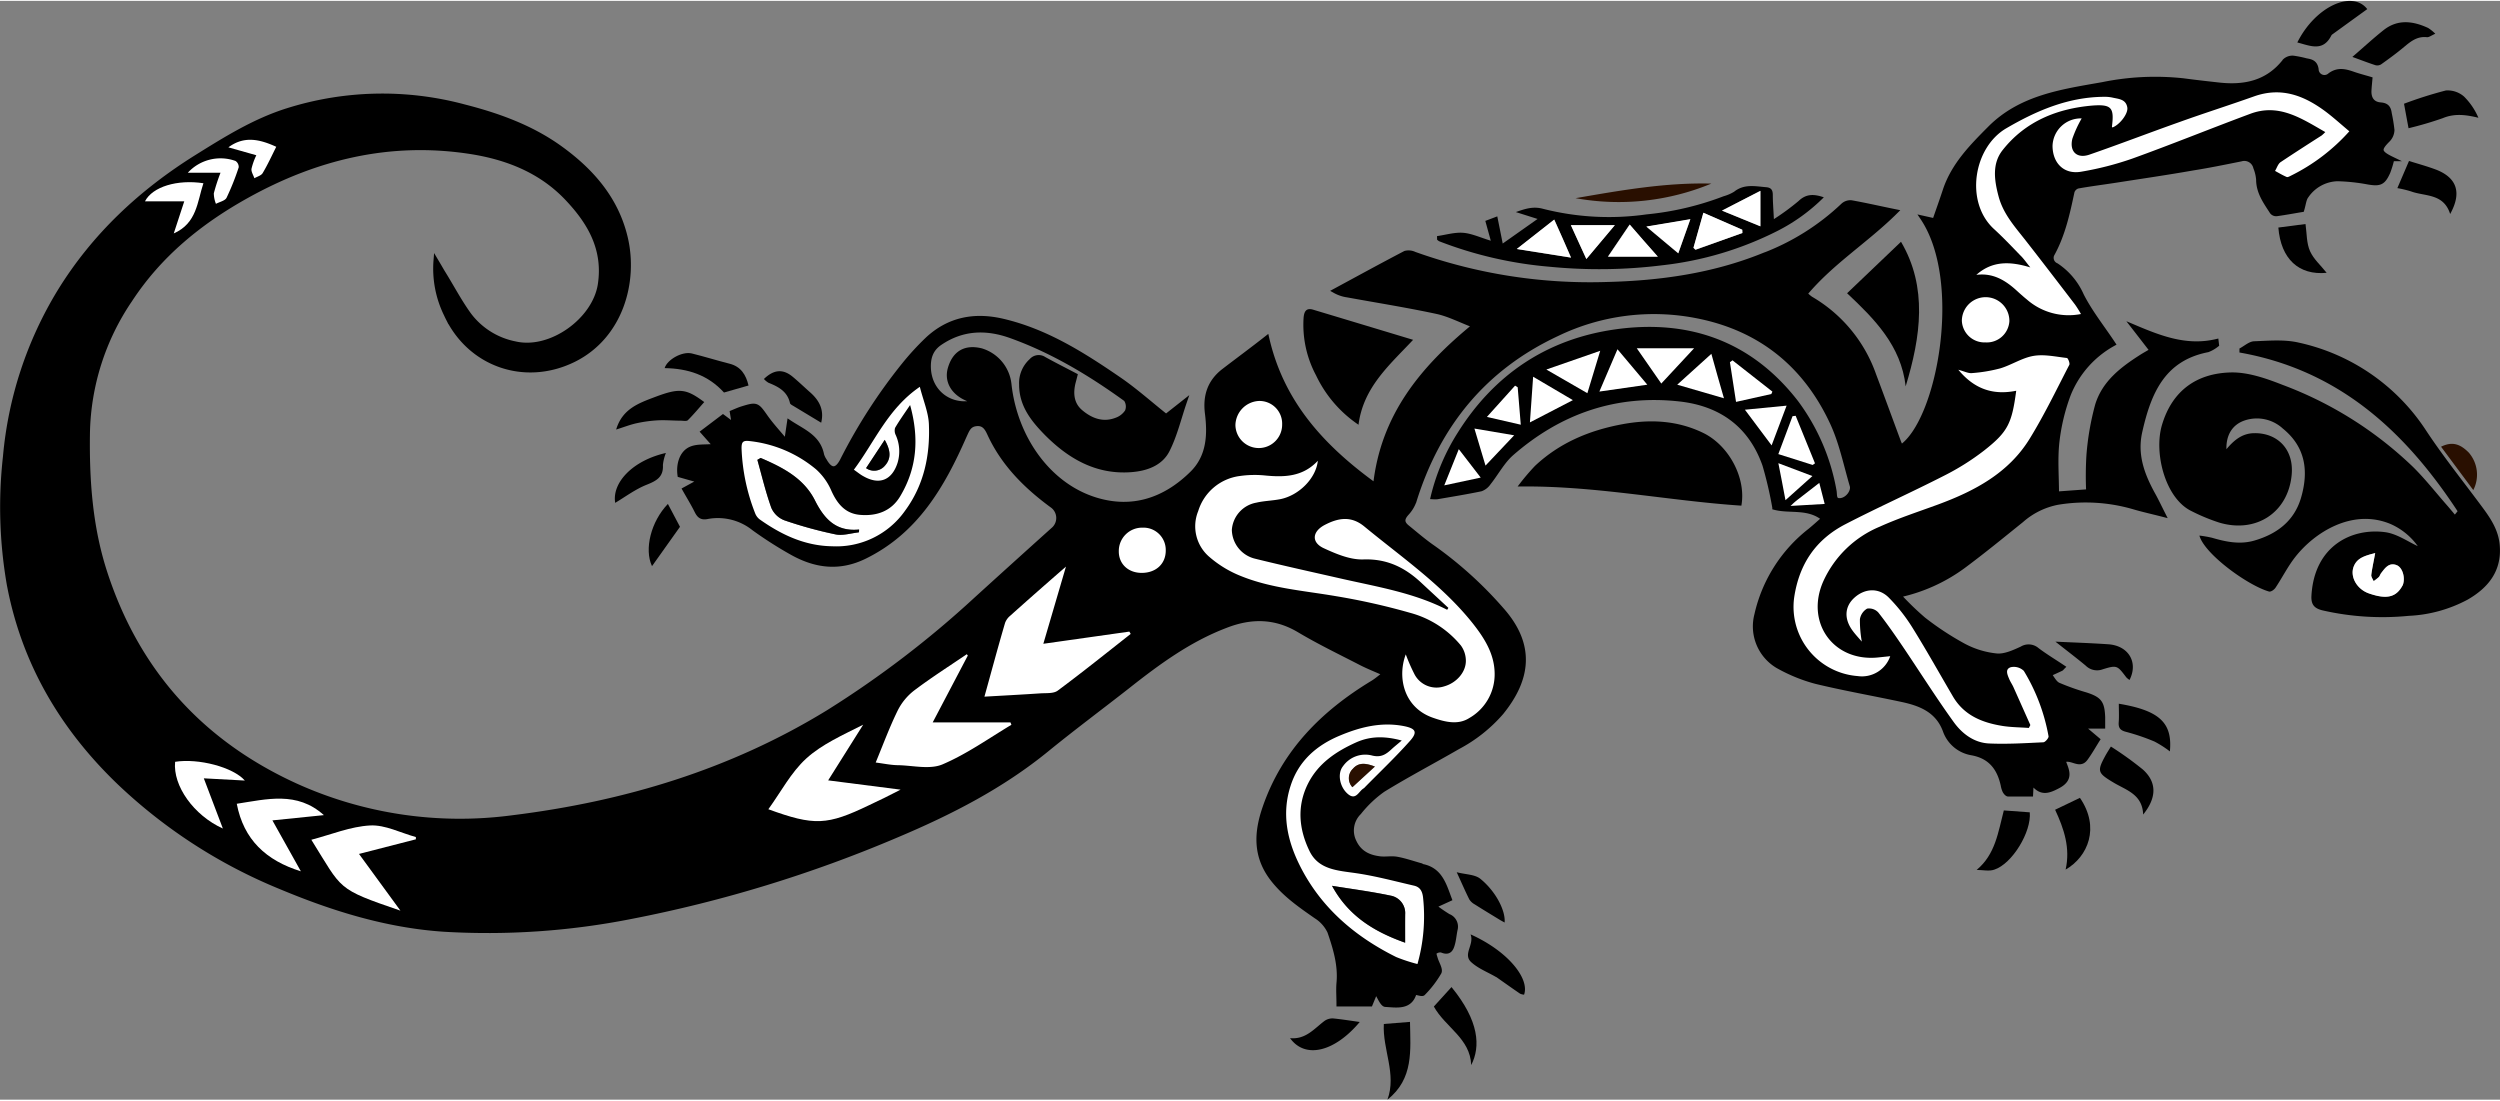 <?xml version="1.0"?>
<svg xmlns="http://www.w3.org/2000/svg" id="Layer_1" data-name="Layer 1" viewBox="0 0 552.22 242.71" width="552" height="243"><rect x="0" y="0" width="552.22" height="242.71" fill="#808080" stroke="none"/><defs><style>.cls-1{stroke:#000;stroke-miterlimit:10;}.cls-1,.cls-2,.cls-3,.cls-4{fill-rule:evenodd;}.cls-3{fill:#290f00;}.cls-4{fill:#fff;}</style></defs><path class="cls-1" d="M291.82,113.48c3.25,14.27,12.15,24.07,23.95,32.59,1.65-15.26,10.27-25.81,21.88-35.29-3.15-1.2-5.65-2.52-8.32-3.09-6.53-1.4-13.14-2.45-19.72-3.65a7.88,7.88,0,0,1-2.78-.94c5.18-2.8,10.34-5.63,15.55-8.35a3,3,0,0,1,2.05.21A115,115,0,0,0,367,101.63c11.74-.29,23.29-1.91,34.29-6.32a52.56,52.56,0,0,0,17.78-11.1,2.42,2.42,0,0,1,1.85-.63c3.19.57,6.36,1.3,9.8,2-6.5,6.46-14.18,11.17-20,18.16a9.18,9.18,0,0,0,1.24,1.07,31.61,31.61,0,0,1,13.93,16.81c1.85,4.91,3.64,9.84,5.47,14.75.15.41.35.81.54,1.22,8.46-5.75,14.18-36.61,4.73-50.62l2.68.6c.78-2.25,1.57-4.45,2.3-6.67,1.86-5.63,5.91-9.71,9.93-13.75,6.83-6.85,15.95-8.09,24.85-9.66a57.87,57.87,0,0,1,17.86-.85c2.61.35,5.22.64,7.83.93,5.74.64,10.84-.44,14.61-5.3a2.49,2.49,0,0,1,1.84-.63,24.69,24.69,0,0,1,2.89.59c1.15.19,2,.45,2.22,1.93a1.78,1.78,0,0,0,3,1.27c1.83-1.34,3.5-.82,5.29-.2,1.17.4,2.38.71,3.59,1.07-.08.9-.17,1.73-.21,2.55-.09,1.79.75,3,2.53,3.12,1.36.11,1.8.73,1.95,1.93a36.14,36.14,0,0,1,.6,3.68,3.27,3.27,0,0,1-.89,2.12c-2.17,2.15-2.1,2.83.86,4.26a22.06,22.06,0,0,1-.87,2.88c-1.08,2.42-1.81,2.69-4.37,2.27a42.33,42.33,0,0,0-6.82-.73,8.58,8.58,0,0,0-6.84,3.75c-.55.7-.61,1.78-1,3.06-1.64.27-3.63.64-5.63.92a1.2,1.2,0,0,1-1-.44c-1.42-2.2-3-4.34-3-7.15a9,9,0,0,0-.63-2.66A2.54,2.54,0,0,0,507,74c-3.54.71-7.07,1.44-10.63,2-5.68,1-11.39,1.83-17.09,2.72-2.78.43-5.58.78-8.36,1.28a1.88,1.88,0,0,0-1.2,1.18c-1,4.7-2,9.36-4.31,13.63a1.78,1.78,0,0,0,.8,2.64,15.35,15.35,0,0,1,5.57,6.61c1.91,3.77,4.62,7.13,7,10.74A22.2,22.2,0,0,0,468.89,126a43.85,43.85,0,0,0-2.51,10.46c-.42,3.75-.09,7.59-.09,11.46l7-.51a74.61,74.61,0,0,1,.06-8.06,59.4,59.4,0,0,1,1.91-11c1.53-5,5.49-8,9.75-10.72.7-.44,1.43-.84,2.3-1.36-1.43-1.86-2.75-3.56-4.07-5.26,5.84,2.48,11.68,4.79,18.31,3.23l.09.76a7.53,7.53,0,0,1-2,1.15c-9.88,1.92-13,9.39-14.93,17.94-1.21,5.22.48,9.68,2.91,14.07.69,1.25,1.3,2.54,2.23,4.38-2.56-.66-4.59-1.1-6.57-1.69a37.9,37.9,0,0,0-16.77-1,16.9,16.9,0,0,0-8,3.94c-4.25,3.42-8.47,6.88-12.85,10.13a37.17,37.17,0,0,1-14.27,6.41,63.07,63.07,0,0,0,5.5,5.33,64.67,64.67,0,0,0,8.88,5.83,19.61,19.61,0,0,0,7.26,2.2c1.8.15,3.8-.77,5.54-1.57a2.85,2.85,0,0,1,3.38.27c1.81,1.36,3.76,2.54,5.68,3.82-.2.2-.26.31-.36.36-.87.41-1.76.81-2.64,1.21.66.8,1.16,1.93,2,2.33a52.51,52.51,0,0,0,6.1,2.17c3.05,1,3.63,1.77,3.76,5,0,.58,0,1.16,0,2h-3.79l-.26.51,2.89,2.44c-.85,1.35-1.67,2.82-2.66,4.17-1.39,1.92-3.15-.48-4.94.42.69,2,2,4-1.08,5.65-2.29,1.22-4,1.84-5.94-1-.06,1.28-.09,1.91-.14,2.82-1.65,0-3.33,0-5,0-.27,0-.6-.41-.76-.7a5,5,0,0,1-.4-1.31c-.83-3.78-2.79-6.34-6.86-7.09a7.56,7.56,0,0,1-5.94-5c-1.65-4.4-5.35-5.89-9.45-6.77-6.35-1.36-12.75-2.48-19.05-4a35.87,35.87,0,0,1-8.5-3.48A10.18,10.18,0,0,1,400,174.63a32.63,32.63,0,0,1,11.8-18.6c1-.82,2-1.73,3-2.62-3.37-2.79-7.45-1.54-10.84-2.45a86.3,86.3,0,0,0-2.19-9.42c-3.08-8.76-9.63-13.47-18.66-14.5-14.18-1.61-26.61,2.71-37.25,12-2,1.77-3.34,4.34-5.05,6.49a3.57,3.57,0,0,1-1.71,1.35c-3.21.67-6.45,1.19-9.67,1.75a7.22,7.22,0,0,1-.94,0,46.07,46.07,0,0,1,5.9-13.93c8-12.77,19.55-20.49,34.43-22.6,16.1-2.28,29.78,2.53,39.94,15.66a46.12,46.12,0,0,1,8.4,19.55c.17.87-.17,2.23,1.39,2.06s2.88-2,2.51-3.25c-1.38-4.7-2.36-9.62-4.42-14-5.93-12.7-15.88-20.71-29.74-23.45a49.16,49.16,0,0,0-30.94,3.93c-16.09,7.5-26.32,20.05-31.57,36.87a7.77,7.77,0,0,1-1.65,2.75c-1,1.1-1.17,2,0,3,1.89,1.53,3.72,3.13,5.72,4.51a86.15,86.15,0,0,1,15.19,13.73c7,7.85,6,15.38-.05,22.82a33.21,33.21,0,0,1-9.53,7.56c-5.52,3.19-11.17,6.15-16.59,9.48a25.58,25.58,0,0,0-5.27,5,5.57,5.57,0,0,0-1.05,6.54c1.17,2.44,3.22,3.35,5.67,3.64,1.24.14,2.53-.13,3.74.09,1.78.33,3.5.93,5.25,1.42.12,0,.22.15.35.18,3.93.77,4.81,4.07,6,7.24L328.74,239a33.29,33.29,0,0,0,3.18,2.21,2.48,2.48,0,0,1,1.52,3c-.21,1-.28,1.95-.51,2.89-.32,1.29-.73,2.43-2.52,1.65a1.9,1.9,0,0,0-1.57.47c-.19.17.1.93.24,1.41.29,1,1.16,2.3.82,3a23,23,0,0,1-3.56,4.64c-.23.26-1.16-.12-1.91-.22-.88,3.45-3.89,2.86-6.39,2.72-.73,0-1.37-1.82-2.16-3l-1.19,2.89h-7c0-1.67-.12-3.16,0-4.64.39-4-.76-7.7-2-11.34a8,8,0,0,0-3-3.4c-3.52-2.45-7-4.85-9.67-8.32-3.82-5-3.56-10.21-1.67-15.69,4.25-12.39,12.9-21,23.82-27.61.81-.49,1.54-1.12,2.67-2-2-.89-3.61-1.52-5.16-2.31-4.61-2.38-9.29-4.63-13.74-7.28-5.31-3.16-10.63-3.18-16.21-1-8.1,3.08-15,8.15-21.69,13.44-5.9,4.62-11.92,9.1-17.74,13.84-10,8.18-21.36,14-33.22,19a291.28,291.28,0,0,1-58.76,18,163,163,0,0,1-41.41,2.8c-12.57-.86-24.46-4.57-36-9.4a114.57,114.57,0,0,1-35.56-23c-12.63-12.11-21.15-26.57-24.38-43.87a100.12,100.12,0,0,1-.84-28.14,84.3,84.3,0,0,1,12-36.49c7.64-12.42,18-22.07,30.27-29.73,6.41-4,12.81-8,20.11-10.29a69.7,69.7,0,0,1,39-.83c7.48,1.91,14.69,4.51,21,9,7,5,12.56,11.24,14.62,19.88,2.34,9.77-1,21.93-11.45,27.07-10.85,5.32-23.12,1-28.14-10a23,23,0,0,1-2.3-12c.5.84,1,1.69,1.48,2.52,2,3.19,3.71,6.51,5.9,9.53a16.73,16.73,0,0,0,10.15,6.35c7.82,1.83,17.6-5.19,18.77-13.12,1.16-7.78-2.3-13.68-7.27-18.93-5.89-6.24-13.54-9.17-21.82-10.4-17.45-2.59-33.61,1.31-48.9,9.8-10.35,5.75-19.29,13-25.83,23a54,54,0,0,0-9.37,29.41c-.15,10.46.57,20.74,3.81,30.74,7.07,21.79,21.1,37.44,41.87,47a87.88,87.88,0,0,0,48.11,7.18c24.8-3.06,48.35-10.12,69.82-23.3a220.61,220.61,0,0,0,32.71-25q8.55-7.77,17.14-15.49a3.36,3.36,0,0,0-.28-5c-5.87-4.28-10.92-9.28-14-16-.57-1.25-1.24-2.34-2.9-2.16s-2,1.37-2.64,2.72c-4.81,10.92-10.59,21-22,26.6-5.58,2.74-10.82,2.07-16-.81a86.74,86.74,0,0,1-8.47-5.4,12.71,12.71,0,0,0-10.36-2.58c-1.23.24-1.76-.24-2.27-1.25-.81-1.64-1.78-3.21-2.68-4.81l2.75-1.5c0-.19,0-.38,0-.57l-3.83-1.09c-.3-2.15.3-4.44,1.87-5.49s3.75-.64,6-.93l-2.75-3.1,4.43-3.35,2.47,1.83-.45-2.79c.76-.31,1.47-.64,2.21-.87,3.24-1,3.28-.89,5.23,1.88,1.26,1.78,2.77,3.39,4.16,5.08l.48-.26c.17-1.13.33-2.26.54-3.68,3,2,6.44,3.23,7.2,7.21a4.48,4.48,0,0,0,.59,1.23c1.33,2.36,2.66,2.42,3.91,0a120.19,120.19,0,0,1,13.66-21.16,59,59,0,0,1,5.07-5.53c4.8-4.53,10.52-5.59,16.83-4.09,9.53,2.25,17.63,7.39,25.55,12.82,3.57,2.44,6.81,5.35,10.42,8.22l4.11-3.24c-1.26,3.66-2.12,7.39-3.8,10.71-1.51,3-4.73,4.11-8,4.36-7.61.59-13.59-2.9-18.73-8.07-2.94-3-5.54-6.22-5.54-10.76a6.64,6.64,0,0,1,2.19-5.28,2.15,2.15,0,0,1,2.83-.39c2.24,1.24,4.52,2.39,6.87,3.62-.13.5-.23.93-.35,1.35-.68,2.53-.48,5,1.57,6.72,2.23,1.89,4.9,2.91,7.86,1.77a4.66,4.66,0,0,0,2.39-1.87,2.83,2.83,0,0,0-.27-2.67c-7.84-5.67-16.1-10.64-25.23-13.94-5.45-2-10.8-1.92-15.82,1.49-2.05,1.39-2.62,3.3-2.52,5.61.24,5.29,4.83,8.85,10.32,7.47-1-.41-1.57-.65-2.15-.93-2.88-1.35-4.2-3.85-3.45-6.48,1-3.49,3.39-4.87,6.9-4a8.75,8.75,0,0,1,6.17,7.41c1.27,11.78,8.63,22.31,19.09,25.53,8.13,2.51,15.35.06,21.31-5.83,3.7-3.66,3.94-8.45,3.33-13.27-.48-3.86.57-7,3.69-9.39S288.62,116,291.82,113.48Zm40.09,59.64-.28.4c-7.44-3.81-15.6-5.1-23.62-6.93-6.25-1.42-12.52-2.8-18.75-4.34a6.69,6.69,0,0,1-5.19-6.39,6.58,6.58,0,0,1,5.4-6c1.71-.4,3.5-.43,5.23-.76,4.15-.79,8-4.61,8.36-8.49-3.3,3.53-7.35,3.66-11.6,3.25a23,23,0,0,0-5.69.12,11.08,11.08,0,0,0-9.13,7.74,8.88,8.88,0,0,0,2.44,10.1,24.29,24.29,0,0,0,7,4.25c6.68,2.71,13.87,3.23,20.91,4.43a146.48,146.48,0,0,1,16.46,3.66,21.85,21.85,0,0,1,11.28,7.25,5.76,5.76,0,0,1,1.08,3.22c.09,2.6-2.06,5-4.8,5.79a5.49,5.49,0,0,1-6.47-2.53,40.47,40.47,0,0,1-2-4.54c-1.86,5-.47,11.78,6,14,2.67.94,5.53,1.64,8,.08a11.12,11.12,0,0,0,5.63-9.82c0-4.32-2.22-7.8-4.75-11-6.75-8.57-15.74-14.67-24.05-21.52-2.91-2.39-5.79-1.89-8.76-.32-2.78,1.48-3,3.83-.19,5.13s5.85,2.58,8.75,2.48c5.23-.18,9.18,1.78,12.78,5.14C327.9,169.42,329.91,171.27,331.91,173.12Zm97.6,10.67c-1.12.12-2,.22-2.93.3-9.81.87-15.94-7.88-11.9-16.85a23.62,23.62,0,0,1,12.47-12.06c4.18-1.88,8.56-3.31,12.86-4.89,8.1-3,15.59-6.95,20.26-14.55,3.23-5.25,5.91-10.83,8.75-16.31.17-.34-.3-1.48-.55-1.51-2.45-.28-5-.86-7.36-.46-2.52.43-4.83,2-7.33,2.75a33.9,33.9,0,0,1-6.28,1.05c-.8.08-1.66-.39-3-.74,3.62,4.37,7.81,5.65,12.79,4.64-1,7.23-1.81,9.05-7.13,13.23a54.45,54.45,0,0,1-8.82,5.54c-7.19,3.67-14.56,7-21.73,10.68-6.54,3.37-10.26,8.75-11.37,16.22a15.33,15.33,0,0,0,14,17.35A6.61,6.61,0,0,0,429.51,183.79Zm-104.43,68a38.68,38.68,0,0,0,1.28-14.56c-.17-1.42-.65-2.43-2-2.75-4.26-1-8.5-2.13-12.82-2.76-4-.59-8.26-.74-10.3-4.94-2.34-4.8-2.79-9.86-.32-14.81,2.27-4.53,6.26-7.14,10.72-9.17,3.11-1.41,6.26-1.37,10-.38-.94.8-1.6,1.32-2.22,1.89-1.27,1.19-2.41,1.95-4.46,1.39a6,6,0,0,0-6.3,2.4c-1.29,1.6-.75,4.64,1.14,6.18,1.72,1.4,2.31-.65,3.36-1.25a2.1,2.1,0,0,0,.44-.4c3.32-3.37,6.75-6.63,9.89-10.16,1.75-2,1.16-2.73-1.4-3.24-4.94-1-9.56.19-14,2.05-5.16,2.15-9.19,5.6-11,11.14-2,6.14-.74,12,2,17.55,4.62,9.31,12.14,15.72,21.33,20.28A36.88,36.88,0,0,0,325.08,251.79ZM200.59,142.6c.92.64,1.47,1.11,2.09,1.46,3.47,2,6.26.86,7.5-2.95a8.73,8.73,0,0,0-.38-6.14,2.21,2.21,0,0,1-.16-1.61c.93-1.6,2-3.11,3.32-5.05,2,7.37,1.51,14-2.19,20.16-2,3.28-5.15,4.4-8.79,4.11-3.31-.25-5.11-2.43-6.42-5.35a13.48,13.48,0,0,0-3.37-4.71,27.51,27.51,0,0,0-14.63-6.24c-1.53-.19-1.88.19-1.83,1.58a43.37,43.37,0,0,0,3,14.36,3.08,3.08,0,0,0,1,1.35c4.79,3.41,10,5.85,16,5.94a18.55,18.55,0,0,0,16.11-7.84c4.21-5.71,5.56-12.29,5.27-19.18-.11-2.58-1.21-5.12-2-8.2C208.1,129.11,205.22,136.39,200.59,142.6ZM247.44,164c-4.32,3.81-8.32,7.32-12.29,10.86a3.7,3.7,0,0,0-1.13,1.57c-1.53,5.32-3,10.66-4.56,16.3,4.4-.25,8.39-.46,12.39-.73,1.29-.08,2.89.08,3.81-.61,5.46-4.05,10.76-8.32,16.11-12.52l-.3-.51-19,2.69ZM471.8,65a6.26,6.26,0,0,0-6.45,6.09c0,3.84,2.59,6.33,6.35,5.66a68.53,68.53,0,0,0,11.21-2.87c8.74-3.15,17.36-6.66,26.08-9.9,6.36-2.36,11.34,1,16.61,4.06a9.37,9.37,0,0,1-.8.75c-3,2-6.09,3.86-9.07,5.89-.58.4-.83,1.28-1.23,1.94.85.46,1.68,1,2.57,1.34.22.1.63-.13.92-.28a42.5,42.5,0,0,0,12.93-9.81c-1.78-1.49-3.43-3-5.2-4.33C521,60,516,58,510,60.09c-5.55,2-11.15,3.78-16.7,5.75-6.6,2.34-13.14,4.86-19.76,7.15-2.72.94-4.44-.7-3.75-3.52A25.89,25.89,0,0,1,471.8,65Zm-.16,43.23a24.16,24.16,0,0,0-1.31-2.13c-3.55-4.64-7.11-9.29-10.71-13.9-2.43-3.11-5.12-6-6.18-10-.94-3.53-1.48-7.21.9-10.22,5-6.35,12-9.18,19.87-9.84,4.25-.36,4.78.54,4.27,4.69,0,0,.07.1.11.16,1.6-.6,3.49-3,3.29-4.4-.27-1.88-1.93-1.89-3.3-2.21a8,8,0,0,0-1.76-.17c-7.94,0-14.92,3-21.65,6.94-7.3,4.26-9.21,16.31-2.77,22.24,2,1.87,3.93,3.87,5.86,5.86.69.7,1.26,1.51,2.2,2.65-4.59-1.41-8.47-1.43-11.93,1.64,3.6-.46,6.31,1.13,8.78,3.36.78.71,1.56,1.42,2.38,2.08A14,14,0,0,0,471.64,108.21ZM225.76,183.65a3.21,3.21,0,0,1-.19-.31c-3.89,2.65-7.86,5.18-11.61,8a12.88,12.88,0,0,0-3.68,4.48c-1.78,3.64-3.19,7.47-4.84,11.45,1.76.22,3.42.55,5.09.59,3.26.09,6.93,1,9.69-.19,5.34-2.28,10.16-5.76,15.2-8.74l-.21-.52H218ZM460.46,199l-.4.63c-1.94-.14-3.89-.14-5.8-.44-4.55-.73-8.59-2.35-11.05-6.65-2.93-5.13-5.85-10.27-9-15.28a38,38,0,0,0-5-6.33c-2.24-2.33-5.4-2.18-7.76,0-2.11,2-2.23,4.66-.29,7.26.53.71,1.14,1.35,2,2.37a26.83,26.83,0,0,1-.42-4.94,3.32,3.32,0,0,1,1.6-2.35,2.79,2.79,0,0,1,2.46.85c2,2.52,3.81,5.17,5.61,7.83,3.68,5.43,7.19,11,11,16.31,1.86,2.59,4.5,4.64,7.85,4.8,4,.18,8-.07,12-.26.42,0,1.21-1,1.15-1.33A42,42,0,0,0,459,187.07a3.17,3.17,0,0,0-2.86-.82c-1.38.42-.77,1.7-.35,2.66.26.6.64,1.15.91,1.74Q458.61,194.83,460.46,199ZM194.91,211.22l7.72-12.3c-4.47,2.28-9.08,4.28-12.6,7.49-3.36,3.06-5.58,7.37-8.35,11.19,10.17,3.7,13,3.57,22.3-.92l3.38-1.61,3.55-1.8ZM100.43,240l-9.2-12.53,12.56-3.23c0-.17,0-.33,0-.5-3.36-.92-6.78-2.73-10.09-2.56-4.33.23-8.57,2-13,3.16C87.72,235.49,86.16,235.1,100.43,240Zm-22-8.69-6.29-11.25,11.37-1.16c-5.92-5.35-12.64-3.53-19.24-2.51C65.79,224.3,70.75,228.93,78.44,231.31ZM66.06,211.26c-2.59-3-10.26-5-15.41-4.14-.52,5.3,4.11,11.83,10.55,14.74-1.39-3.68-2.75-7.25-4.21-11.09Zm198.11-45.87c3.18,0,5.34-2,5.31-5a4.92,4.92,0,0,0-5.13-5,5.15,5.15,0,0,0-5.24,5.2C259.08,163.42,261.16,165.4,264.17,165.39Zm31-32.82a5,5,0,0,0-5.25-5.15,5.46,5.46,0,0,0-5.07,5.32,5.16,5.16,0,0,0,10.32-.17Zm155.35-18.09a5,5,0,0,0,5.29-4.71,5.25,5.25,0,1,0-10.5-.06A5,5,0,0,0,450.54,114.48ZM50.36,90.41c5.13-2.26,5.19-7,6.57-11-5.77-.92-11.25.73-12.91,4h8.66Zm323.17,25.37,5.41,7.79,7.24-7.79Zm-10.92,9.92c1-3.18,1.82-6,2.84-9.37l-11.9,4.14ZM60.69,77a41.83,41.83,0,0,0-1.45,4.57,6.44,6.44,0,0,0,.47,2.32c.8-.43,2-.67,2.34-1.33a55.34,55.34,0,0,0,2.69-6.74A1.6,1.6,0,0,0,64,74.4,9.78,9.78,0,0,0,53.47,77Zm315.16,46.84L369.24,116c-1.43,3.35-2.71,6.35-4,9.35Zm-16.44,3.41-8.78-5.17c-.25,3.62-.48,6.88-.71,10.09Zm33.37-.41c-.92-3.19-1.84-6.39-2.82-9.83l-7.5,6.8Zm12,12.33,7.59,2.4.51-.36-4.27-10.5-.69.09Zm-10.12-20.71-.57.41c.44,2.86.88,5.73,1.35,8.77l7.8-1.74.23-.53ZM73,71.27c-3.73-1.7-7.1-2.44-10.59.16l6.17,1.75a14.35,14.35,0,0,0-1.07,3c-.08.66.41,1.38.64,2.08.63-.37,1.51-.59,1.83-1.14C71.08,75.24,72,73.29,73,71.27Zm330.31,66c1.07-2.85,2.14-5.68,3.31-8.78l-9.21.9ZM346.44,135l-8.78-1.49c.91,3,1.68,5.6,2.45,8.18Zm1.46-2.32c-.25-3-.46-5.64-.68-8.27l-.58-.36-6.22,6.91ZM331,146.06l8.05-1.69-4.84-6.28Zm81.36-2-7.52-2.84c.53,2.78,1,5.36,1.57,8.17Zm-4.83,6.56,7.54-.46-1.19-4.65c-2,1.53-3.57,2.77-5.16,4C408.38,149.74,408.13,150,407.49,150.6Z" transform="translate(-11.98 -39.04)"/><path class="cls-2" d="M554.83,151.77c-11.59-17.66-26.26-31.2-48.18-35.06v-.88c1.07-.56,2.12-1.55,3.21-1.6,3.32-.12,6.79-.45,10,.32A45.08,45.08,0,0,1,547.91,134c3.91,5.91,8.38,11.45,12.59,17.16,1.77,2.4,3.35,4.9,3.63,8,.54,5.72-2.47,9.5-7.1,12.15a30.45,30.45,0,0,1-13,3.57,59.34,59.34,0,0,1-19-1.2c-1.93-.46-2.59-1.36-2.48-3.28.64-11,8.93-15,16.31-14,2.57.35,5,2.09,7.18,3.08a14.69,14.69,0,0,0-5.93-4.85c-8.37-3.57-16.81,1.72-21.15,7.27-1.65,2.1-2.86,4.54-4.35,6.77-.29.43-1,.95-1.43.84-4.73-1.36-14.27-8.3-15.38-12.36a24.75,24.75,0,0,1,2.82.49c3.06.9,6.13,1.53,9.29.62,5-1.45,8.8-4.3,10.32-9.39,1.72-5.82,1.11-11.22-4-15.36a8.46,8.46,0,0,0-8.46-1.78c-2.64.9-4.08,3.14-4,6.34,1.68-2,3.47-3.5,6.13-3.54,5.1-.09,8.83,3.53,8.28,9.24-.8,8.34-7.9,12.93-16,10.51a42.18,42.18,0,0,1-6.15-2.55c-5.77-2.8-8.33-12.8-6.5-19,2.3-7.76,7.83-11.39,15.07-11.61,3.84-.13,7.9,1.3,11.58,2.74A83.8,83.8,0,0,1,545,142c2.52,2.49,4.74,5.29,7.09,8,.73.82,1.43,1.67,2.14,2.51ZM536.63,161c-2.13.59-3.94,1-4.72,2.91-.91,2.24.61,5.08,3.36,6,3.62,1.25,5.83,1,7.29-1.56a2.37,2.37,0,0,0,.19-.35c.56-1.55-.06-3.82-1.38-4.34-1.71-.66-2.59.67-3.46,1.81-.19.26-.27.62-.5.84a10.86,10.86,0,0,1-1.12.88c-.19-.44-.58-.91-.53-1.32C535.94,164.42,536.27,163,536.63,161Z" transform="translate(-11.98 -39.04)"/><path class="cls-2" d="M396.63,150.54c-16.38-1.09-32.41-4.48-49.42-4.23a49.94,49.94,0,0,1,3.83-4.55c5.43-5.1,12-7.85,19.26-9.2,6.12-1.14,12.14-.88,17.87,1.9S397.73,144.46,396.63,150.54Z" transform="translate(-11.98 -39.04)"/><path class="cls-2" d="M329.4,91c1.93-.27,3.89-.88,5.78-.73s3.85,1.07,6.1,1.75c-.45-1.63-.81-2.91-1.21-4.38l2.64-1c.4,2,.77,3.81,1.2,6l7.7-5.43-4.8-1.52c2.16-.77,3.9-1.3,6-.72a59,59,0,0,0,22.88,1.23,65,65,0,0,0,17-4,9.31,9.31,0,0,0,2.33-1c2.22-1.78,4.67-1.2,7.13-1,1.09.11,1.41.65,1.42,1.67,0,1.63.14,3.25.24,5.38a52.55,52.55,0,0,0,5.45-4c1.69-1.62,3.38-1.57,5.58-.82a40.11,40.11,0,0,1-10.25,7.43,74.54,74.54,0,0,1-25.49,7.59,112.3,112.3,0,0,1-24.79.32,87.77,87.77,0,0,1-24.43-5.63,2.15,2.15,0,0,1-.46-.35C329.41,91.47,329.41,91.25,329.4,91ZM359,95.75c-1.31-3-2.44-5.58-3.68-8.4l-8.28,6.5Zm37.84-5.44c0-.23,0-.46,0-.69l-8.59-3.75c-.77,2.71-1.48,5.23-2.19,7.74l.44.43Zm-18.68,5.23c-2.27-2.57-4.19-4.75-6.24-7.09l-4.8,7.09Zm-15.79.53,6.3-7.5H359C360.06,91,361.16,93.39,362.39,96.07ZM400.83,81l-8.49,4.37,8.49,3.47Zm-25.19,7.93,7.05,5.9,2.67-7.53Z" transform="translate(-11.98 -39.04)"/><path class="cls-2" d="M324.12,113.91c-5.15,5.51-11,10.44-12.06,18.76a27.21,27.21,0,0,1-9.38-10.91A23.7,23.7,0,0,1,299.93,109c.12-1.31.55-2.21,2.1-1.75C309.35,109.45,316.67,111.66,324.12,113.91Z" transform="translate(-11.98 -39.04)"/><path class="cls-2" d="M432.92,124.19c-1-9-6.94-14.93-12.94-20.57l11.91-11.37C437.81,102.31,436.26,113.19,432.92,124.19Z" transform="translate(-11.98 -39.04)"/><path class="cls-2" d="M148.08,133.73c1.36-4.57,5-5.84,8.63-7.21,5.33-2,6.81-1.86,10.83,1.14-1.18,1.32-2.33,2.72-3.62,4-.28.27-1,.12-1.56.11-1.66,0-3.33-.16-5-.08a29.18,29.18,0,0,0-4.65.62C151.24,132.62,149.8,133.19,148.08,133.73Z" transform="translate(-11.98 -39.04)"/><path class="cls-2" d="M544,67.17c-.33-1.76-.66-3.54-1-5.41a90,90,0,0,1,9.24-2.93,5.52,5.52,0,0,1,4,1.33,14.77,14.77,0,0,1,3.19,4.7c-2.75-.67-5.26-1-7.88.09A77.21,77.21,0,0,1,544,67.17Z" transform="translate(-11.98 -39.04)"/><path class="cls-2" d="M531.59,51.42c2.56-2.2,4.67-4.16,6.92-5.94,3.12-2.45,6.48-2,9.83-.45a9.73,9.73,0,0,1,1.57,1.27c-.86.37-1.4.82-1.87.76-2.31-.25-3.79,1.14-5.37,2.44s-3.11,2.41-4.71,3.55a1.62,1.62,0,0,1-1.23.21C535.19,52.77,533.68,52.18,531.59,51.42Z" transform="translate(-11.98 -39.04)"/><path class="cls-2" d="M478.25,203.75a75.13,75.13,0,0,1,7.07,5.08c3.09,2.79,3.09,6.19.06,9.94-.17-4.56-3.85-5.4-6.67-7.14l-.17-.1c-3.2-1.94-3.33-2.4-1.56-5.66C477.31,205.25,477.7,204.66,478.25,203.75Z" transform="translate(-11.98 -39.04)"/><path class="cls-2" d="M177.32,124l-5.42,1.55c-3.53-3.89-8-5.31-13.11-5.39.56-1.88,3.87-3.75,6-3.24,2.79.69,5.54,1.55,8.32,2.26C175.64,119.81,176.76,121.64,177.32,124Z" transform="translate(-11.98 -39.04)"/><path class="cls-2" d="M448.6,231c4.14-3.44,4.74-8.31,6-13.14l5.73.42c.41,4.29-3.88,11.38-7.83,12.66C451.35,231.35,449.92,231,448.6,231Z" transform="translate(-11.98 -39.04)"/><path class="cls-2" d="M553.19,86.12c-1.45-4.61-5.56-3.85-8.66-5a24.23,24.23,0,0,0-3-.72c.85-2,1.65-3.83,2.57-6,2,.64,4.15,1.21,6.19,2C554.72,78.22,555.77,81.47,553.19,86.12Z" transform="translate(-11.98 -39.04)"/><path class="cls-2" d="M318.45,281.75c2.08-5.68-1.11-11.08-.8-16.72l5.78-.46C323.53,270.83,324.28,277.12,318.45,281.75Z" transform="translate(-11.98 -39.04)"/><path class="cls-2" d="M466,180.58c3.81.18,7.75.31,11.69.58,4.46.31,6.66,4,4.68,7.88a3.58,3.58,0,0,1-.72-.58c-2-2.63-2.05-2.74-5.21-1.77a3.55,3.55,0,0,1-3.75-.81C470.42,184,468.05,182.21,466,180.58Z" transform="translate(-11.98 -39.04)"/><path class="cls-2" d="M519.43,48.23c4-8,12.15-11.64,15.45-7.37q-3.82,2.76-7.64,5.53a.81.81,0,0,0-.28.27C525.1,50.38,522.22,48.93,519.43,48.23Z" transform="translate(-11.98 -39.04)"/><path class="cls-2" d="M471.41,215.08c4.48,6.52,1.8,13-3.16,15.85,1.07-4.77-.35-9-2.32-13.22Z" transform="translate(-11.98 -39.04)"/><path class="cls-2" d="M336.81,245.24c8.23,3.68,13.09,9.75,11.82,13.32a2.78,2.78,0,0,1-.88-.22c-1.75-1.19-3.47-2.42-5.21-3.64l-.17-.08c-1.82-1.05-3.86-1.84-5.38-3.21C335,249.63,337.69,247.55,336.81,245.24Z" transform="translate(-11.98 -39.04)"/><path class="cls-2" d="M328.7,261.18l3.9-4.3c6.14,7.5,6.45,13.16,4.35,17.23C336.75,268.2,331.25,265.79,328.7,261.18Z" transform="translate(-11.98 -39.04)"/><path class="cls-2" d="M480,194.29c9,1.5,11.89,4.23,11.28,10.53a23.3,23.3,0,0,0-3.39-2.17,47.38,47.38,0,0,0-6.31-2.15c-1.28-.33-1.7-.89-1.6-2.15S480,195.73,480,194.29Z" transform="translate(-11.98 -39.04)"/><path class="cls-3" d="M360,82.62c9.94-1.72,19.87-3.48,30-3.22A53.42,53.42,0,0,1,360,82.62Z" transform="translate(-11.98 -39.04)"/><path class="cls-2" d="M525.91,99.11c-6.16.59-10.11-3.06-10.67-10l6-.78c.3,2.12.21,4.23,1,6S524.58,97.42,525.91,99.11Z" transform="translate(-11.98 -39.04)"/><path class="cls-2" d="M312.33,264.59c-5.57,6.64-12.07,8.21-15.39,3.57,3.47.34,5.34-2.11,7.63-3.82a3.05,3.05,0,0,1,1.95-.53C308.4,264,310.26,264.3,312.33,264.59Z" transform="translate(-11.98 -39.04)"/><path class="cls-2" d="M193.37,132.22l-6-3.62c-.32-.2-.82-.42-.89-.71-.58-2.59-2.57-3.63-4.76-4.5a4.38,4.38,0,0,1-1-.83c2.2-2.12,4.23-2.27,6.38-.47,1.31,1.09,2.54,2.28,3.82,3.41C192.93,127.27,194.07,129.35,193.37,132.22Z" transform="translate(-11.98 -39.04)"/><path class="cls-2" d="M159.07,138.9a10,10,0,0,0-.66,2.65c.15,2.65-1.39,3.5-3.59,4.37-2.51,1-4.75,2.69-6.95,4C147.13,145.44,151.76,140.56,159.07,138.9Z" transform="translate(-11.98 -39.04)"/><path class="cls-2" d="M344.33,242.62c-.43-.24-.82-.44-1.19-.67-1.8-1.1-3.61-2.19-5.4-3.33a3.25,3.25,0,0,1-1.21-1.11c-.9-1.8-1.7-3.66-2.78-6,2,.52,4,.47,5.23,1.46C342.44,235.79,344.57,240.07,344.33,242.62Z" transform="translate(-11.98 -39.04)"/><path class="cls-2" d="M156,163.9c-1.76-3.72-.23-9.86,3.51-13.74l2.67,5.05Z" transform="translate(-11.98 -39.04)"/><path class="cls-3" d="M558.3,147.1l-7.12-9.58c2.4-1.18,4.17-.69,6.15,1.33A7.45,7.45,0,0,1,558.3,147.1Z" transform="translate(-11.98 -39.04)"/><path class="cls-4" d="M331.91,173.12c-2-1.85-4-3.7-6-5.56-3.6-3.36-7.55-5.32-12.78-5.14-2.9.1-6-1.21-8.75-2.48s-2.59-3.65.19-5.13c3-1.57,5.85-2.07,8.76.32,8.31,6.85,17.3,13,24.05,21.52,2.53,3.22,4.72,6.7,4.75,11a11.12,11.12,0,0,1-5.63,9.82c-2.46,1.56-5.32.86-8-.08-6.5-2.26-7.89-9-6-14a40.47,40.47,0,0,0,2,4.54,5.49,5.49,0,0,0,6.47,2.53c2.74-.76,4.89-3.19,4.8-5.79a5.76,5.76,0,0,0-1.08-3.22,21.85,21.85,0,0,0-11.28-7.25A146.48,146.48,0,0,0,307,170.52c-7-1.2-14.23-1.72-20.91-4.43a24.29,24.29,0,0,1-7-4.25,8.88,8.88,0,0,1-2.44-10.1,11.08,11.08,0,0,1,9.13-7.74,23,23,0,0,1,5.69-.12c4.25.41,8.3.28,11.6-3.25-.39,3.88-4.21,7.7-8.36,8.49-1.73.33-3.52.36-5.23.76a6.58,6.58,0,0,0-5.4,6,6.69,6.69,0,0,0,5.19,6.39c6.23,1.54,12.5,2.92,18.75,4.34,8,1.83,16.18,3.12,23.62,6.93Z" transform="translate(-11.98 -39.04)"/><path class="cls-4" d="M429.51,183.79a6.61,6.61,0,0,1-7.22,4.39,15.33,15.33,0,0,1-14-17.35c1.11-7.47,4.83-12.85,11.37-16.22,7.17-3.71,14.54-7,21.73-10.68a54.45,54.45,0,0,0,8.82-5.54c5.32-4.18,6.16-6,7.13-13.23-5,1-9.17-.27-12.79-4.64,1.33.35,2.19.82,3,.74a33.9,33.9,0,0,0,6.28-1.05c2.5-.76,4.81-2.32,7.33-2.75,2.36-.4,4.91.18,7.36.46.25,0,.72,1.17.55,1.51-2.84,5.48-5.52,11.06-8.75,16.31-4.67,7.6-12.16,11.56-20.26,14.55-4.3,1.58-8.68,3-12.86,4.89a23.62,23.62,0,0,0-12.47,12.06c-4,9,2.09,17.72,11.9,16.85C427.49,184,428.39,183.91,429.51,183.79Z" transform="translate(-11.98 -39.04)"/><path class="cls-4" d="M325.08,251.79a36.88,36.88,0,0,1-4.69-1.54c-9.19-4.56-16.71-11-21.33-20.28-2.76-5.54-4-11.41-2-17.55,1.77-5.54,5.8-9,11-11.14,4.46-1.86,9.08-3,14-2.05,2.56.51,3.15,1.26,1.4,3.24-3.14,3.53-6.57,6.79-9.89,10.16a2.1,2.1,0,0,1-.44.4c-1,.6-1.64,2.65-3.36,1.25-1.89-1.54-2.43-4.58-1.14-6.18a6,6,0,0,1,6.3-2.4c2.05.56,3.19-.2,4.46-1.39.62-.57,1.28-1.09,2.22-1.89-3.71-1-6.86-1-10,.38-4.46,2-8.45,4.64-10.72,9.17-2.47,4.95-2,10,.32,14.81,2,4.2,6.26,4.35,10.3,4.94,4.32.63,8.56,1.78,12.82,2.76,1.39.32,1.87,1.33,2,2.75A38.68,38.68,0,0,1,325.08,251.79Zm-2.72-4.71c0-2.23,0-4.25,0-6.27a3.92,3.92,0,0,0-3.27-4.14c-4.26-.9-8.59-1.46-12.89-2.16C309.81,241.17,315.5,244.65,322.36,247.08Zm-11.65-34.35,5-4.56c-2-.77-3.58-1-4.84.47A2.9,2.9,0,0,0,310.71,212.73Z" transform="translate(-11.98 -39.04)"/><path class="cls-4" d="M200.59,142.6c4.63-6.21,7.51-13.49,14.57-18.31.78,3.08,1.88,5.62,2,8.2.29,6.89-1.06,13.47-5.27,19.18a18.55,18.55,0,0,1-16.11,7.84c-6-.09-11.19-2.53-16-5.94a3.08,3.08,0,0,1-1-1.35,43.37,43.37,0,0,1-3-14.36c0-1.39.3-1.77,1.83-1.58a27.51,27.51,0,0,1,14.63,6.24,13.48,13.48,0,0,1,3.37,4.71c1.31,2.92,3.11,5.1,6.42,5.35,3.64.29,6.84-.83,8.79-4.11,3.7-6.19,4.23-12.79,2.19-20.16-1.3,1.94-2.39,3.45-3.32,5.05a2.21,2.21,0,0,0,.16,1.61,8.73,8.73,0,0,1,.38,6.14c-1.24,3.81-4,4.93-7.5,2.95C202.06,143.71,201.51,143.24,200.59,142.6ZM180,140l-.73.42c1,3.56,1.85,7.17,3.1,10.64a5.17,5.17,0,0,0,2.88,2.72,92.66,92.66,0,0,0,11.3,3.11c1.61.33,3.41-.27,5.12-.45,0-.21,0-.42.08-.63-5.08.51-7.68-2.31-9.75-6.42C189.5,144.42,184.79,142.05,180,140Zm27.42-4-4.09,6.25a3.09,3.09,0,0,0,4.13-.51C209,140,208.6,138.09,207.4,136Z" transform="translate(-11.98 -39.04)"/><path class="cls-4" d="M247.44,164l-5,17.05,19-2.69.3.51c-5.35,4.2-10.65,8.47-16.11,12.52-.92.69-2.52.53-3.81.61-4,.27-8,.48-12.39.73,1.57-5.64,3-11,4.56-16.3a3.7,3.7,0,0,1,1.13-1.57C239.12,171.27,243.12,167.76,247.44,164Z" transform="translate(-11.98 -39.04)"/><path class="cls-4" d="M471.8,65a25.89,25.89,0,0,0-2.06,4.49c-.69,2.82,1,4.46,3.75,3.52,6.62-2.29,13.16-4.81,19.76-7.15,5.55-2,11.15-3.77,16.7-5.75C516,58,521,60,525.72,63.52c1.77,1.34,3.42,2.84,5.2,4.33A42.5,42.5,0,0,1,518,77.66c-.29.15-.7.38-.92.28-.89-.38-1.72-.88-2.57-1.34.4-.66.65-1.54,1.23-1.94,3-2,6-3.93,9.07-5.89a9.37,9.37,0,0,0,.8-.75C520.33,65,515.35,61.6,509,64c-8.72,3.24-17.34,6.75-26.08,9.9a68.53,68.53,0,0,1-11.21,2.87c-3.76.67-6.31-1.82-6.35-5.66A6.26,6.26,0,0,1,471.8,65Z" transform="translate(-11.98 -39.04)"/><path class="cls-4" d="M471.64,108.21A14,14,0,0,1,459.69,105c-.82-.66-1.6-1.37-2.38-2.08-2.47-2.23-5.18-3.82-8.78-3.36,3.46-3.07,7.34-3.05,11.93-1.64-.94-1.14-1.51-2-2.2-2.65-1.93-2-3.83-4-5.86-5.86-6.44-5.93-4.53-18,2.77-22.24,6.73-3.92,13.71-6.91,21.65-6.94a8,8,0,0,1,1.76.17c1.37.32,3,.33,3.3,2.21.2,1.37-1.69,3.8-3.29,4.4,0-.06-.11-.11-.11-.16.51-4.15,0-5-4.27-4.69-7.83.66-14.86,3.49-19.87,9.84-2.38,3-1.84,6.69-.9,10.22,1.06,4,3.75,6.87,6.18,10,3.6,4.61,7.16,9.26,10.71,13.9A24.16,24.16,0,0,1,471.64,108.21Z" transform="translate(-11.98 -39.04)"/><path class="cls-4" d="M225.76,183.65,218,198.42h17.18l.21.52c-5,3-9.86,6.46-15.2,8.74-2.76,1.18-6.43.28-9.69.19-1.67,0-3.33-.37-5.09-.59,1.65-4,3.06-7.81,4.84-11.45a12.88,12.88,0,0,1,3.68-4.48c3.75-2.83,7.72-5.36,11.61-8A3.21,3.21,0,0,0,225.76,183.65Z" transform="translate(-11.98 -39.04)"/><path class="cls-4" d="M460.46,199q-1.86-4.18-3.74-8.38c-.27-.59-.65-1.14-.91-1.74-.42-1-1-2.24.35-2.66a3.17,3.17,0,0,1,2.86.82,42,42,0,0,1,5.46,14.44c.06.38-.73,1.31-1.15,1.33-4,.19-8,.44-12,.26-3.35-.16-6-2.21-7.85-4.8-3.83-5.32-7.34-10.88-11-16.31-1.8-2.66-3.63-5.31-5.61-7.83a2.79,2.79,0,0,0-2.46-.85,3.32,3.32,0,0,0-1.6,2.35,26.83,26.83,0,0,0,.42,4.94c-.87-1-1.48-1.66-2-2.37-1.94-2.6-1.82-5.3.29-7.26,2.36-2.19,5.52-2.34,7.76,0a38,38,0,0,1,5,6.33c3.12,5,6,10.15,9,15.28,2.46,4.3,6.5,5.92,11.05,6.65,1.91.3,3.86.3,5.8.44Z" transform="translate(-11.98 -39.04)"/><path class="cls-4" d="M194.91,211.22l16,2.05-3.55,1.8L204,216.68c-9.33,4.49-12.13,4.62-22.3.92,2.77-3.82,5-8.13,8.35-11.19,3.52-3.21,8.13-5.21,12.6-7.49Z" transform="translate(-11.98 -39.04)"/><path class="cls-4" d="M100.43,240c-14.27-4.9-12.71-4.51-19.68-15.66,4.4-1.15,8.64-2.93,13-3.16,3.31-.17,6.73,1.64,10.09,2.56,0,.17,0,.33,0,.5l-12.56,3.23Z" transform="translate(-11.98 -39.04)"/><path class="cls-4" d="M78.44,231.31c-7.69-2.38-12.65-7-14.16-14.92,6.6-1,13.32-2.84,19.24,2.51l-11.37,1.16Z" transform="translate(-11.98 -39.04)"/><path class="cls-4" d="M66.06,211.26,57,210.77c1.46,3.84,2.82,7.41,4.21,11.09-6.44-2.91-11.07-9.44-10.55-14.74C55.8,206.3,63.47,208.29,66.06,211.26Z" transform="translate(-11.98 -39.04)"/><path class="cls-4" d="M264.17,165.39c-3,0-5.09-2-5.06-4.79a5.15,5.15,0,0,1,5.24-5.2,4.92,4.92,0,0,1,5.13,5C269.51,163.36,267.35,165.39,264.17,165.39Z" transform="translate(-11.98 -39.04)"/><path class="cls-4" d="M295.19,132.57a5.16,5.16,0,0,1-10.32.17,5.46,5.46,0,0,1,5.07-5.32A5,5,0,0,1,295.19,132.57Z" transform="translate(-11.98 -39.04)"/><path class="cls-4" d="M450.54,114.48a5,5,0,0,1-5.21-4.77,5.25,5.25,0,1,1,10.5.06A5,5,0,0,1,450.54,114.48Z" transform="translate(-11.98 -39.04)"/><path class="cls-4" d="M50.36,90.41l2.32-7.09H44c1.66-3.23,7.14-4.88,12.91-4C55.55,83.42,55.49,88.15,50.36,90.41Z" transform="translate(-11.98 -39.04)"/><path class="cls-4" d="M373.53,115.78h12.65l-7.24,7.79Z" transform="translate(-11.98 -39.04)"/><path class="cls-4" d="M362.61,125.7l-9.06-5.23,11.9-4.14C364.43,119.7,363.58,122.52,362.61,125.7Z" transform="translate(-11.98 -39.04)"/><path class="cls-4" d="M60.69,77H53.47A9.78,9.78,0,0,1,64,74.4a1.6,1.6,0,0,1,.71,1.4,55.34,55.34,0,0,1-2.69,6.74c-.34.66-1.54.9-2.34,1.33a6.44,6.44,0,0,1-.47-2.32A41.83,41.83,0,0,1,60.69,77Z" transform="translate(-11.98 -39.04)"/><path class="cls-4" d="M375.85,123.82l-10.59,1.52c1.27-3,2.55-6,4-9.35Z" transform="translate(-11.98 -39.04)"/><path class="cls-4" d="M359.41,127.23l-9.49,4.92c.23-3.21.46-6.47.71-10.09Z" transform="translate(-11.98 -39.04)"/><path class="cls-4" d="M392.78,126.82l-10.32-3L390,117C390.94,120.43,391.86,123.63,392.78,126.82Z" transform="translate(-11.98 -39.04)"/><path class="cls-4" d="M404.79,139.15l3.14-8.37.69-.09,4.27,10.5-.51.36Z" transform="translate(-11.98 -39.04)"/><path class="cls-4" d="M394.67,118.44l8.81,6.91-.23.53-7.8,1.74c-.47-3-.91-5.91-1.35-8.77Z" transform="translate(-11.98 -39.04)"/><path class="cls-4" d="M73,71.27c-1,2-1.92,4-3,5.81-.32.55-1.2.77-1.83,1.14-.23-.7-.72-1.42-.64-2.08a14.35,14.35,0,0,1,1.07-3l-6.17-1.75C65.9,68.83,69.27,69.57,73,71.27Z" transform="translate(-11.98 -39.04)"/><path class="cls-4" d="M403.31,137.23l-5.9-7.88,9.21-.9C405.45,131.55,404.38,134.38,403.31,137.23Z" transform="translate(-11.98 -39.04)"/><path class="cls-4" d="M346.44,135l-6.33,6.69c-.77-2.58-1.54-5.16-2.45-8.18Z" transform="translate(-11.98 -39.04)"/><path class="cls-4" d="M347.9,132.66l-7.48-1.72,6.22-6.91.58.36C347.44,127,347.65,129.64,347.9,132.66Z" transform="translate(-11.98 -39.04)"/><path class="cls-4" d="M331,146.06l3.21-8,4.84,6.28Z" transform="translate(-11.98 -39.04)"/><path class="cls-4" d="M412.32,144l-5.95,5.33c-.54-2.81-1-5.39-1.57-8.17Z" transform="translate(-11.98 -39.04)"/><path class="cls-4" d="M407.49,150.6c.64-.59.89-.86,1.19-1.09,1.59-1.25,3.18-2.49,5.16-4l1.19,4.65Z" transform="translate(-11.98 -39.04)"/><path class="cls-4" d="M536.63,161c-.36,2-.69,3.42-.87,4.9,0,.41.34.88.53,1.32a10.86,10.86,0,0,0,1.12-.88c.23-.22.31-.58.5-.84.87-1.14,1.75-2.47,3.46-1.81,1.32.52,1.94,2.79,1.38,4.34a2.37,2.37,0,0,1-.19.35c-1.46,2.56-3.67,2.81-7.29,1.56-2.75-.95-4.27-3.79-3.36-6C532.69,162,534.5,161.59,536.63,161Z" transform="translate(-11.98 -39.04)"/><path class="cls-4" d="M359,95.75l-12-1.9,8.28-6.5C356.58,90.17,357.71,92.77,359,95.75Z" transform="translate(-11.98 -39.04)"/><path class="cls-4" d="M396.86,90.31,386.48,94l-.44-.43c.71-2.51,1.42-5,2.19-7.74l8.59,3.75C396.83,89.85,396.84,90.08,396.86,90.31Z" transform="translate(-11.98 -39.04)"/><path class="cls-4" d="M378.18,95.54h-11l4.8-7.09C374,90.79,375.91,93,378.18,95.54Z" transform="translate(-11.98 -39.04)"/><path class="cls-4" d="M362.39,96.07c-1.23-2.68-2.33-5.09-3.44-7.5h9.74Z" transform="translate(-11.98 -39.04)"/><path class="cls-4" d="M400.83,81v7.84l-8.49-3.47Z" transform="translate(-11.98 -39.04)"/><path class="cls-4" d="M375.64,88.88l9.72-1.63-2.67,7.53Z" transform="translate(-11.98 -39.04)"/><path class="cls-2" d="M322.36,247.08c-6.86-2.43-12.55-5.91-16.15-12.57,4.3.7,8.63,1.26,12.89,2.16a3.92,3.92,0,0,1,3.27,4.14C322.34,242.83,322.36,244.85,322.36,247.08Z" transform="translate(-11.98 -39.04)"/><path class="cls-3" d="M310.71,212.73a2.9,2.9,0,0,1,.11-4.09c1.26-1.43,2.86-1.24,4.84-.47Z" transform="translate(-11.98 -39.04)"/><path class="cls-2" d="M180,140c4.81,2.07,9.52,4.44,12,9.39,2.07,4.11,4.67,6.93,9.75,6.42,0,.21,0,.42-.08.63-1.71.18-3.51.78-5.12.45a92.66,92.66,0,0,1-11.3-3.11,5.17,5.17,0,0,1-2.88-2.72c-1.25-3.47-2.1-7.08-3.1-10.64Z" transform="translate(-11.98 -39.04)"/><path class="cls-2" d="M207.4,136c1.2,2.14,1.6,4,0,5.74a3.09,3.09,0,0,1-4.13.51Z" transform="translate(-11.98 -39.04)"/></svg>
